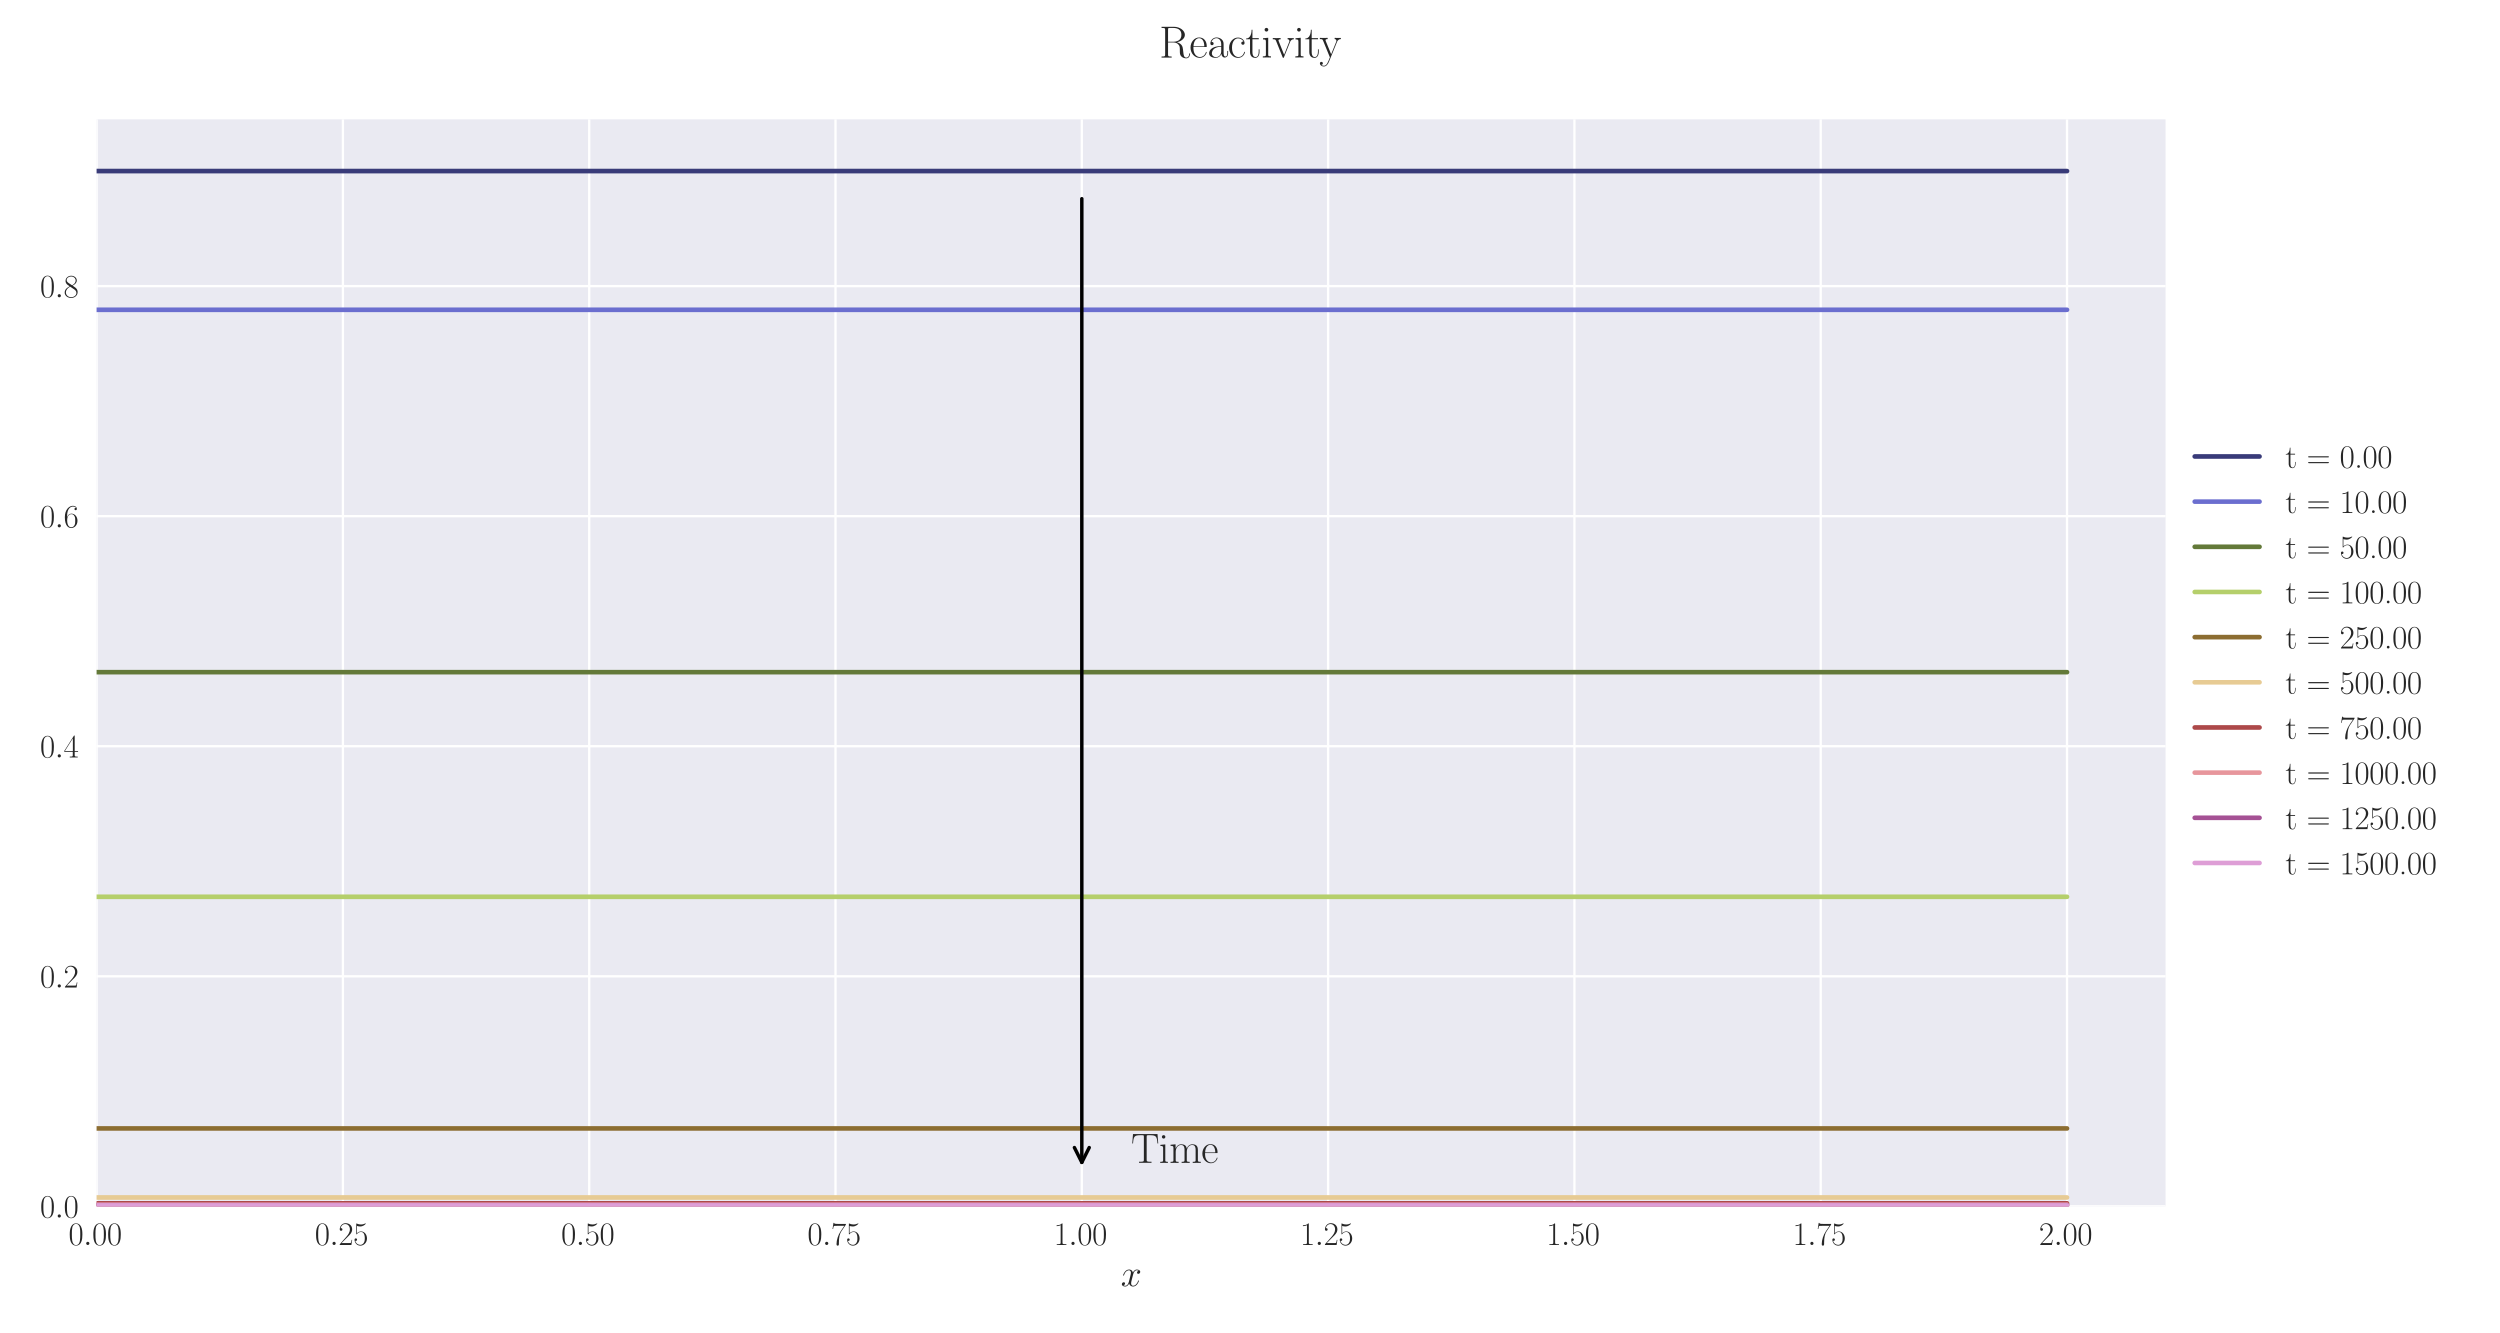 <?xml version="1.0" encoding="utf-8" standalone="no"?>
<!DOCTYPE svg PUBLIC "-//W3C//DTD SVG 1.1//EN"
  "http://www.w3.org/Graphics/SVG/1.1/DTD/svg11.dtd">
<svg xmlns:xlink="http://www.w3.org/1999/xlink" width="1080pt" height="576pt" viewBox="0 0 1080 576" xmlns="http://www.w3.org/2000/svg" version="1.1">
 <defs>
  <style type="text/css">*{stroke-linejoin: round; stroke-linecap: butt}</style>
 </defs>
 <g id="figure_1">
  <g id="patch_1">
   <path d="M 0 576 
L 1080 576 
L 1080 0 
L 0 0 
z
" style="fill: #ffffff"/>
  </g>
  <g id="axes_1">
   <g id="patch_2">
    <path d="M 41.731 521.153 
L 935.518 521.153 
L 935.518 51.564 
L 41.731 51.564 
z
" style="fill: #eaeaf2"/>
   </g>
   <g id="matplotlib.axis_1">
    <g id="xtick_1">
     <g id="line2d_1">
      <path d="M 41.731 521.153 
L 41.731 51.564 
" clip-path="url(#p8a14aae74d)" style="fill: none; stroke: #ffffff; stroke-linecap: round"/>
     </g>
     <g id="line2d_2"/>
     <g id="text_1">
      <!-- $\mathdefault{0.00}$ -->
      <g style="fill: #262626" transform="translate(29.591 537.839) scale(0.14 -0.14)">
       <defs>
        <path id="CMR17-30" d="M 2688 2025 
C 2688 2416 2682 3080 2413 3591 
C 2176 4039 1798 4198 1466 4198 
C 1158 4198 768 4058 525 3597 
C 269 3118 243 2524 243 2025 
C 243 1661 250 1106 448 619 
C 723 -39 1216 -128 1466 -128 
C 1760 -128 2208 -7 2470 600 
C 2662 1042 2688 1559 2688 2025 
z
M 1466 -26 
C 1056 -26 813 325 723 812 
C 653 1188 653 1738 653 2096 
C 653 2588 653 2997 736 3387 
C 858 3929 1216 4096 1466 4096 
C 1728 4096 2067 3923 2189 3400 
C 2272 3036 2278 2607 2278 2096 
C 2278 1680 2278 1169 2202 792 
C 2067 95 1690 -26 1466 -26 
z
" transform="scale(0.016)"/>
        <path id="CMMI12-3a" d="M 1178 307 
C 1178 492 1024 619 870 619 
C 685 619 557 466 557 313 
C 557 128 710 0 864 0 
C 1050 0 1178 153 1178 307 
z
" transform="scale(0.016)"/>
       </defs>
       <use xlink:href="#CMR17-30" transform="scale(0.996)"/>
       <use xlink:href="#CMMI12-3a" transform="translate(45.69 0) scale(0.996)"/>
       <use xlink:href="#CMR17-30" transform="translate(72.788 0) scale(0.996)"/>
       <use xlink:href="#CMR17-30" transform="translate(118.478 0) scale(0.996)"/>
      </g>
     </g>
    </g>
    <g id="xtick_2">
     <g id="line2d_3">
      <path d="M 148.134 521.153 
L 148.134 51.564 
" clip-path="url(#p8a14aae74d)" style="fill: none; stroke: #ffffff; stroke-linecap: round"/>
     </g>
     <g id="line2d_4"/>
     <g id="text_2">
      <!-- $\mathdefault{0.25}$ -->
      <g style="fill: #262626" transform="translate(135.994 537.839) scale(0.14 -0.14)">
       <defs>
        <path id="CMR17-32" d="M 2669 989 
L 2554 989 
C 2490 536 2438 459 2413 420 
C 2381 369 1920 369 1830 369 
L 602 369 
C 832 619 1280 1072 1824 1597 
C 2214 1967 2669 2402 2669 3035 
C 2669 3790 2067 4224 1395 4224 
C 691 4224 262 3604 262 3030 
C 262 2780 448 2748 525 2748 
C 589 2748 781 2787 781 3010 
C 781 3207 614 3264 525 3264 
C 486 3264 448 3258 422 3245 
C 544 3790 915 4058 1306 4058 
C 1862 4058 2227 3617 2227 3035 
C 2227 2479 1901 2000 1536 1584 
L 262 146 
L 262 0 
L 2515 0 
L 2669 989 
z
" transform="scale(0.016)"/>
        <path id="CMR17-35" d="M 730 3692 
C 794 3666 1056 3584 1325 3584 
C 1920 3584 2246 3911 2432 4100 
C 2432 4157 2432 4192 2394 4192 
C 2387 4192 2374 4192 2323 4163 
C 2099 4058 1837 3973 1517 3973 
C 1325 3973 1037 3999 723 4139 
C 653 4171 640 4171 634 4171 
C 602 4171 595 4164 595 4037 
L 595 2203 
C 595 2089 595 2057 659 2057 
C 691 2057 704 2070 736 2114 
C 941 2401 1222 2522 1542 2522 
C 1766 2522 2246 2382 2246 1289 
C 2246 1085 2246 715 2054 421 
C 1894 159 1645 25 1370 25 
C 947 25 518 320 403 814 
C 429 807 480 795 506 795 
C 589 795 749 840 749 1038 
C 749 1210 627 1280 506 1280 
C 358 1280 262 1190 262 1011 
C 262 454 704 -128 1382 -128 
C 2042 -128 2669 440 2669 1264 
C 2669 2030 2170 2624 1549 2624 
C 1222 2624 947 2503 730 2274 
L 730 3692 
z
" transform="scale(0.016)"/>
       </defs>
       <use xlink:href="#CMR17-30" transform="scale(0.996)"/>
       <use xlink:href="#CMMI12-3a" transform="translate(45.69 0) scale(0.996)"/>
       <use xlink:href="#CMR17-32" transform="translate(72.788 0) scale(0.996)"/>
       <use xlink:href="#CMR17-35" transform="translate(118.478 0) scale(0.996)"/>
      </g>
     </g>
    </g>
    <g id="xtick_3">
     <g id="line2d_5">
      <path d="M 254.537 521.153 
L 254.537 51.564 
" clip-path="url(#p8a14aae74d)" style="fill: none; stroke: #ffffff; stroke-linecap: round"/>
     </g>
     <g id="line2d_6"/>
     <g id="text_3">
      <!-- $\mathdefault{0.50}$ -->
      <g style="fill: #262626" transform="translate(242.397 537.839) scale(0.14 -0.14)">
       <use xlink:href="#CMR17-30" transform="scale(0.996)"/>
       <use xlink:href="#CMMI12-3a" transform="translate(45.69 0) scale(0.996)"/>
       <use xlink:href="#CMR17-35" transform="translate(72.788 0) scale(0.996)"/>
       <use xlink:href="#CMR17-30" transform="translate(118.478 0) scale(0.996)"/>
      </g>
     </g>
    </g>
    <g id="xtick_4">
     <g id="line2d_7">
      <path d="M 360.94 521.153 
L 360.94 51.564 
" clip-path="url(#p8a14aae74d)" style="fill: none; stroke: #ffffff; stroke-linecap: round"/>
     </g>
     <g id="line2d_8"/>
     <g id="text_4">
      <!-- $\mathdefault{0.75}$ -->
      <g style="fill: #262626" transform="translate(348.801 537.839) scale(0.14 -0.14)">
       <defs>
        <path id="CMR17-37" d="M 2886 3941 
L 2886 4081 
L 1382 4081 
C 634 4081 621 4165 595 4288 
L 480 4288 
L 294 3094 
L 410 3094 
C 429 3215 474 3540 550 3661 
C 589 3712 1062 3712 1171 3712 
L 2579 3712 
L 1869 2661 
C 1395 1954 1069 999 1069 165 
C 1069 89 1069 -128 1299 -128 
C 1530 -128 1530 89 1530 171 
L 1530 465 
C 1530 1508 1709 2196 2003 2636 
L 2886 3941 
z
" transform="scale(0.016)"/>
       </defs>
       <use xlink:href="#CMR17-30" transform="scale(0.996)"/>
       <use xlink:href="#CMMI12-3a" transform="translate(45.69 0) scale(0.996)"/>
       <use xlink:href="#CMR17-37" transform="translate(72.788 0) scale(0.996)"/>
       <use xlink:href="#CMR17-35" transform="translate(118.478 0) scale(0.996)"/>
      </g>
     </g>
    </g>
    <g id="xtick_5">
     <g id="line2d_9">
      <path d="M 467.343 521.153 
L 467.343 51.564 
" clip-path="url(#p8a14aae74d)" style="fill: none; stroke: #ffffff; stroke-linecap: round"/>
     </g>
     <g id="line2d_10"/>
     <g id="text_5">
      <!-- $\mathdefault{1.00}$ -->
      <g style="fill: #262626" transform="translate(455.204 537.839) scale(0.14 -0.14)">
       <defs>
        <path id="CMR17-31" d="M 1702 4058 
C 1702 4192 1696 4192 1606 4192 
C 1357 3916 979 3827 621 3827 
C 602 3827 570 3827 563 3808 
C 557 3795 557 3782 557 3648 
C 755 3648 1088 3686 1344 3839 
L 1344 461 
C 1344 236 1331 160 781 160 
L 589 160 
L 589 0 
C 896 0 1216 0 1523 0 
C 1830 0 2150 0 2458 0 
L 2458 160 
L 2266 160 
C 1715 160 1702 230 1702 458 
L 1702 4058 
z
" transform="scale(0.016)"/>
       </defs>
       <use xlink:href="#CMR17-31" transform="scale(0.996)"/>
       <use xlink:href="#CMMI12-3a" transform="translate(45.69 0) scale(0.996)"/>
       <use xlink:href="#CMR17-30" transform="translate(72.788 0) scale(0.996)"/>
       <use xlink:href="#CMR17-30" transform="translate(118.478 0) scale(0.996)"/>
      </g>
     </g>
    </g>
    <g id="xtick_6">
     <g id="line2d_11">
      <path d="M 573.747 521.153 
L 573.747 51.564 
" clip-path="url(#p8a14aae74d)" style="fill: none; stroke: #ffffff; stroke-linecap: round"/>
     </g>
     <g id="line2d_12"/>
     <g id="text_6">
      <!-- $\mathdefault{1.25}$ -->
      <g style="fill: #262626" transform="translate(561.607 537.839) scale(0.14 -0.14)">
       <use xlink:href="#CMR17-31" transform="scale(0.996)"/>
       <use xlink:href="#CMMI12-3a" transform="translate(45.69 0) scale(0.996)"/>
       <use xlink:href="#CMR17-32" transform="translate(72.788 0) scale(0.996)"/>
       <use xlink:href="#CMR17-35" transform="translate(118.478 0) scale(0.996)"/>
      </g>
     </g>
    </g>
    <g id="xtick_7">
     <g id="line2d_13">
      <path d="M 680.15 521.153 
L 680.15 51.564 
" clip-path="url(#p8a14aae74d)" style="fill: none; stroke: #ffffff; stroke-linecap: round"/>
     </g>
     <g id="line2d_14"/>
     <g id="text_7">
      <!-- $\mathdefault{1.50}$ -->
      <g style="fill: #262626" transform="translate(668.01 537.839) scale(0.14 -0.14)">
       <use xlink:href="#CMR17-31" transform="scale(0.996)"/>
       <use xlink:href="#CMMI12-3a" transform="translate(45.69 0) scale(0.996)"/>
       <use xlink:href="#CMR17-35" transform="translate(72.788 0) scale(0.996)"/>
       <use xlink:href="#CMR17-30" transform="translate(118.478 0) scale(0.996)"/>
      </g>
     </g>
    </g>
    <g id="xtick_8">
     <g id="line2d_15">
      <path d="M 786.553 521.153 
L 786.553 51.564 
" clip-path="url(#p8a14aae74d)" style="fill: none; stroke: #ffffff; stroke-linecap: round"/>
     </g>
     <g id="line2d_16"/>
     <g id="text_8">
      <!-- $\mathdefault{1.75}$ -->
      <g style="fill: #262626" transform="translate(774.414 537.839) scale(0.14 -0.14)">
       <use xlink:href="#CMR17-31" transform="scale(0.996)"/>
       <use xlink:href="#CMMI12-3a" transform="translate(45.69 0) scale(0.996)"/>
       <use xlink:href="#CMR17-37" transform="translate(72.788 0) scale(0.996)"/>
       <use xlink:href="#CMR17-35" transform="translate(118.478 0) scale(0.996)"/>
      </g>
     </g>
    </g>
    <g id="xtick_9">
     <g id="line2d_17">
      <path d="M 892.956 521.153 
L 892.956 51.564 
" clip-path="url(#p8a14aae74d)" style="fill: none; stroke: #ffffff; stroke-linecap: round"/>
     </g>
     <g id="line2d_18"/>
     <g id="text_9">
      <!-- $\mathdefault{2.00}$ -->
      <g style="fill: #262626" transform="translate(880.817 537.839) scale(0.14 -0.14)">
       <use xlink:href="#CMR17-32" transform="scale(0.996)"/>
       <use xlink:href="#CMMI12-3a" transform="translate(45.69 0) scale(0.996)"/>
       <use xlink:href="#CMR17-30" transform="translate(72.788 0) scale(0.996)"/>
       <use xlink:href="#CMR17-30" transform="translate(118.478 0) scale(0.996)"/>
      </g>
     </g>
    </g>
    <g id="text_10">
     <!-- $x$ -->
     <g style="fill: #262626" transform="translate(484.189 555.621) scale(0.16 -0.16)">
      <defs>
       <path id="CMMI12-78" d="M 3034 2606 
C 2829 2567 2752 2414 2752 2293 
C 2752 2139 2874 2088 2963 2088 
C 3155 2088 3290 2254 3290 2427 
C 3290 2695 2982 2816 2714 2816 
C 2323 2816 2106 2433 2048 2312 
C 1901 2816 1504 2816 1389 2816 
C 736 2816 390 1980 390 1839 
C 390 1814 416 1782 461 1782 
C 512 1782 525 1820 538 1846 
C 755 2555 1184 2689 1370 2689 
C 1658 2689 1715 2420 1715 2267 
C 1715 2127 1677 1980 1600 1673 
L 1382 798 
C 1286 415 1101 64 762 64 
C 730 64 570 64 435 147 
C 666 192 717 383 717 460 
C 717 588 621 664 499 664 
C 346 664 179 530 179 326 
C 179 57 480 -64 755 -64 
C 1062 -64 1280 179 1414 441 
C 1517 64 1837 -64 2074 -64 
C 2726 -64 3072 773 3072 913 
C 3072 945 3046 971 3008 971 
C 2950 971 2944 939 2925 888 
C 2752 326 2381 64 2093 64 
C 1869 64 1747 230 1747 492 
C 1747 632 1773 734 1875 1156 
L 2099 2024 
C 2195 2408 2413 2689 2707 2689 
C 2720 2689 2899 2689 3034 2606 
z
" transform="scale(0.016)"/>
      </defs>
      <use xlink:href="#CMMI12-78" transform="scale(0.996)"/>
     </g>
    </g>
   </g>
   <g id="matplotlib.axis_2">
    <g id="ytick_1">
     <g id="line2d_19">
      <path d="M 41.731 521.153 
L 935.518 521.153 
" clip-path="url(#p8a14aae74d)" style="fill: none; stroke: #ffffff; stroke-linecap: round"/>
     </g>
     <g id="line2d_20"/>
     <g id="text_11">
      <!-- $\mathdefault{0.0}$ -->
      <g style="fill: #262626" transform="translate(17.28 525.996) scale(0.14 -0.14)">
       <use xlink:href="#CMR17-30" transform="scale(0.996)"/>
       <use xlink:href="#CMMI12-3a" transform="translate(45.69 0) scale(0.996)"/>
       <use xlink:href="#CMR17-30" transform="translate(72.788 0) scale(0.996)"/>
      </g>
     </g>
    </g>
    <g id="ytick_2">
     <g id="line2d_21">
      <path d="M 41.731 421.765 
L 935.518 421.765 
" clip-path="url(#p8a14aae74d)" style="fill: none; stroke: #ffffff; stroke-linecap: round"/>
     </g>
     <g id="line2d_22"/>
     <g id="text_12">
      <!-- $\mathdefault{0.2}$ -->
      <g style="fill: #262626" transform="translate(17.28 426.608) scale(0.14 -0.14)">
       <use xlink:href="#CMR17-30" transform="scale(0.996)"/>
       <use xlink:href="#CMMI12-3a" transform="translate(45.69 0) scale(0.996)"/>
       <use xlink:href="#CMR17-32" transform="translate(72.788 0) scale(0.996)"/>
      </g>
     </g>
    </g>
    <g id="ytick_3">
     <g id="line2d_23">
      <path d="M 41.731 322.376 
L 935.518 322.376 
" clip-path="url(#p8a14aae74d)" style="fill: none; stroke: #ffffff; stroke-linecap: round"/>
     </g>
     <g id="line2d_24"/>
     <g id="text_13">
      <!-- $\mathdefault{0.4}$ -->
      <g style="fill: #262626" transform="translate(17.28 327.219) scale(0.14 -0.14)">
       <defs>
        <path id="CMR17-34" d="M 2150 4122 
C 2150 4256 2144 4256 2029 4256 
L 128 1254 
L 128 1088 
L 1779 1088 
L 1779 457 
C 1779 224 1766 160 1318 160 
L 1197 160 
L 1197 0 
C 1402 0 1747 0 1965 0 
C 2182 0 2528 0 2733 0 
L 2733 160 
L 2611 160 
C 2163 160 2150 224 2150 457 
L 2150 1088 
L 2803 1088 
L 2803 1254 
L 2150 1254 
L 2150 4122 
z
M 1798 3703 
L 1798 1254 
L 256 1254 
L 1798 3703 
z
" transform="scale(0.016)"/>
       </defs>
       <use xlink:href="#CMR17-30" transform="scale(0.996)"/>
       <use xlink:href="#CMMI12-3a" transform="translate(45.69 0) scale(0.996)"/>
       <use xlink:href="#CMR17-34" transform="translate(72.788 0) scale(0.996)"/>
      </g>
     </g>
    </g>
    <g id="ytick_4">
     <g id="line2d_25">
      <path d="M 41.731 222.988 
L 935.518 222.988 
" clip-path="url(#p8a14aae74d)" style="fill: none; stroke: #ffffff; stroke-linecap: round"/>
     </g>
     <g id="line2d_26"/>
     <g id="text_14">
      <!-- $\mathdefault{0.6}$ -->
      <g style="fill: #262626" transform="translate(17.28 227.831) scale(0.14 -0.14)">
       <defs>
        <path id="CMR17-36" d="M 678 2176 
C 678 3690 1395 4032 1811 4032 
C 1946 4032 2272 4009 2400 3776 
C 2298 3776 2106 3776 2106 3553 
C 2106 3381 2246 3323 2336 3323 
C 2394 3323 2566 3348 2566 3560 
C 2566 3954 2246 4179 1805 4179 
C 1043 4179 243 3390 243 1984 
C 243 253 966 -128 1478 -128 
C 2099 -128 2688 427 2688 1283 
C 2688 2081 2170 2662 1517 2662 
C 1126 2662 838 2407 678 1960 
L 678 2176 
z
M 1478 25 
C 691 25 691 1200 691 1436 
C 691 1896 909 2560 1504 2560 
C 1613 2560 1926 2560 2138 2120 
C 2253 1870 2253 1609 2253 1289 
C 2253 944 2253 690 2118 434 
C 1978 171 1773 25 1478 25 
z
" transform="scale(0.016)"/>
       </defs>
       <use xlink:href="#CMR17-30" transform="scale(0.996)"/>
       <use xlink:href="#CMMI12-3a" transform="translate(45.69 0) scale(0.996)"/>
       <use xlink:href="#CMR17-36" transform="translate(72.788 0) scale(0.996)"/>
      </g>
     </g>
    </g>
    <g id="ytick_5">
     <g id="line2d_27">
      <path d="M 41.731 123.6 
L 935.518 123.6 
" clip-path="url(#p8a14aae74d)" style="fill: none; stroke: #ffffff; stroke-linecap: round"/>
     </g>
     <g id="line2d_28"/>
     <g id="text_15">
      <!-- $\mathdefault{0.8}$ -->
      <g style="fill: #262626" transform="translate(17.28 128.443) scale(0.14 -0.14)">
       <defs>
        <path id="CMR17-38" d="M 1741 2264 
C 2144 2467 2554 2773 2554 3263 
C 2554 3841 1990 4179 1472 4179 
C 890 4179 378 3759 378 3180 
C 378 3021 416 2747 666 2505 
C 730 2442 998 2251 1171 2130 
C 883 1983 211 1634 211 934 
C 211 279 838 -128 1459 -128 
C 2144 -128 2720 362 2720 1010 
C 2720 1590 2330 1857 2074 2029 
L 1741 2264 
z
M 902 2822 
C 851 2854 595 3051 595 3351 
C 595 3739 998 4032 1459 4032 
C 1965 4032 2336 3676 2336 3262 
C 2336 2669 1670 2331 1638 2331 
C 1632 2331 1626 2331 1574 2370 
L 902 2822 
z
M 2080 1519 
C 2176 1449 2483 1240 2483 851 
C 2483 381 2010 25 1472 25 
C 890 25 448 438 448 940 
C 448 1443 838 1862 1280 2060 
L 2080 1519 
z
" transform="scale(0.016)"/>
       </defs>
       <use xlink:href="#CMR17-30" transform="scale(0.996)"/>
       <use xlink:href="#CMMI12-3a" transform="translate(45.69 0) scale(0.996)"/>
       <use xlink:href="#CMR17-38" transform="translate(72.788 0) scale(0.996)"/>
      </g>
     </g>
    </g>
   </g>
   <g id="line2d_29">
    <path d="M 41.731 73.906 
L 50.243 73.906 
L 58.755 73.906 
L 67.267 73.906 
L 75.78 73.906 
L 84.292 73.906 
L 92.804 73.906 
L 101.316 73.906 
L 109.829 73.906 
L 118.341 73.906 
L 126.853 73.906 
L 135.365 73.906 
L 143.878 73.906 
L 152.39 73.906 
L 160.902 73.906 
L 169.414 73.906 
L 177.927 73.906 
L 186.439 73.906 
L 194.951 73.906 
L 203.463 73.906 
L 211.976 73.906 
L 220.488 73.906 
L 229 73.906 
L 237.513 73.906 
L 246.025 73.906 
L 254.537 73.906 
L 263.049 73.906 
L 271.562 73.906 
L 280.074 73.906 
L 288.586 73.906 
L 297.098 73.906 
L 305.611 73.906 
L 314.123 73.906 
L 322.635 73.906 
L 331.147 73.906 
L 339.66 73.906 
L 348.172 73.906 
L 356.684 73.906 
L 365.196 73.906 
L 373.709 73.906 
L 382.221 73.906 
L 390.733 73.906 
L 399.245 73.906 
L 407.758 73.906 
L 416.27 73.906 
L 424.782 73.906 
L 433.294 73.906 
L 441.807 73.906 
L 450.319 73.906 
L 458.831 73.906 
L 467.343 73.906 
L 475.856 73.906 
L 484.368 73.906 
L 492.88 73.906 
L 501.393 73.906 
L 509.905 73.906 
L 518.417 73.906 
L 526.929 73.906 
L 535.442 73.906 
L 543.954 73.906 
L 552.466 73.906 
L 560.978 73.906 
L 569.491 73.906 
L 578.003 73.906 
L 586.515 73.906 
L 595.027 73.906 
L 603.54 73.906 
L 612.052 73.906 
L 620.564 73.906 
L 629.076 73.906 
L 637.589 73.906 
L 646.101 73.906 
L 654.613 73.906 
L 663.125 73.906 
L 671.638 73.906 
L 680.15 73.906 
L 688.662 73.906 
L 697.174 73.906 
L 705.687 73.906 
L 714.199 73.906 
L 722.711 73.906 
L 731.223 73.906 
L 739.736 73.906 
L 748.248 73.906 
L 756.76 73.906 
L 765.273 73.906 
L 773.785 73.906 
L 782.297 73.906 
L 790.809 73.906 
L 799.322 73.906 
L 807.834 73.906 
L 816.346 73.906 
L 824.858 73.906 
L 833.371 73.906 
L 841.883 73.906 
L 850.395 73.906 
L 858.907 73.906 
L 867.42 73.906 
L 875.932 73.906 
L 884.444 73.906 
L 892.956 73.906 
" clip-path="url(#p8a14aae74d)" style="fill: none; stroke: #393b79; stroke-width: 2; stroke-linecap: round"/>
   </g>
   <g id="line2d_30">
    <path d="M 41.731 133.833 
L 50.243 133.833 
L 58.755 133.833 
L 67.267 133.833 
L 75.78 133.833 
L 84.292 133.833 
L 92.804 133.833 
L 101.316 133.833 
L 109.829 133.833 
L 118.341 133.833 
L 126.853 133.833 
L 135.365 133.833 
L 143.878 133.833 
L 152.39 133.833 
L 160.902 133.833 
L 169.414 133.833 
L 177.927 133.833 
L 186.439 133.833 
L 194.951 133.833 
L 203.463 133.833 
L 211.976 133.833 
L 220.488 133.833 
L 229 133.833 
L 237.513 133.833 
L 246.025 133.833 
L 254.537 133.833 
L 263.049 133.833 
L 271.562 133.833 
L 280.074 133.833 
L 288.586 133.833 
L 297.098 133.833 
L 305.611 133.833 
L 314.123 133.833 
L 322.635 133.833 
L 331.147 133.833 
L 339.66 133.833 
L 348.172 133.833 
L 356.684 133.833 
L 365.196 133.833 
L 373.709 133.833 
L 382.221 133.833 
L 390.733 133.833 
L 399.245 133.833 
L 407.758 133.833 
L 416.27 133.833 
L 424.782 133.833 
L 433.294 133.833 
L 441.807 133.833 
L 450.319 133.833 
L 458.831 133.833 
L 467.343 133.833 
L 475.856 133.833 
L 484.368 133.833 
L 492.88 133.833 
L 501.393 133.833 
L 509.905 133.833 
L 518.417 133.833 
L 526.929 133.833 
L 535.442 133.833 
L 543.954 133.833 
L 552.466 133.833 
L 560.978 133.833 
L 569.491 133.833 
L 578.003 133.833 
L 586.515 133.833 
L 595.027 133.833 
L 603.54 133.833 
L 612.052 133.833 
L 620.564 133.833 
L 629.076 133.833 
L 637.589 133.833 
L 646.101 133.833 
L 654.613 133.833 
L 663.125 133.833 
L 671.638 133.833 
L 680.15 133.833 
L 688.662 133.833 
L 697.174 133.833 
L 705.687 133.833 
L 714.199 133.833 
L 722.711 133.833 
L 731.223 133.833 
L 739.736 133.833 
L 748.248 133.833 
L 756.76 133.833 
L 765.273 133.833 
L 773.785 133.833 
L 782.297 133.833 
L 790.809 133.833 
L 799.322 133.833 
L 807.834 133.833 
L 816.346 133.833 
L 824.858 133.833 
L 833.371 133.833 
L 841.883 133.833 
L 850.395 133.833 
L 858.907 133.833 
L 867.42 133.833 
L 875.932 133.833 
L 884.444 133.833 
L 892.956 133.833 
" clip-path="url(#p8a14aae74d)" style="fill: none; stroke: #6b6ecf; stroke-width: 2; stroke-linecap: round"/>
   </g>
   <g id="line2d_31">
    <path d="M 41.731 290.378 
L 50.243 290.378 
L 58.755 290.378 
L 67.267 290.378 
L 75.78 290.378 
L 84.292 290.378 
L 92.804 290.378 
L 101.316 290.378 
L 109.829 290.378 
L 118.341 290.378 
L 126.853 290.378 
L 135.365 290.378 
L 143.878 290.378 
L 152.39 290.378 
L 160.902 290.378 
L 169.414 290.378 
L 177.927 290.378 
L 186.439 290.378 
L 194.951 290.378 
L 203.463 290.378 
L 211.976 290.378 
L 220.488 290.378 
L 229 290.378 
L 237.513 290.378 
L 246.025 290.378 
L 254.537 290.378 
L 263.049 290.378 
L 271.562 290.378 
L 280.074 290.378 
L 288.586 290.378 
L 297.098 290.378 
L 305.611 290.378 
L 314.123 290.378 
L 322.635 290.378 
L 331.147 290.378 
L 339.66 290.378 
L 348.172 290.378 
L 356.684 290.378 
L 365.196 290.378 
L 373.709 290.378 
L 382.221 290.378 
L 390.733 290.378 
L 399.245 290.378 
L 407.758 290.378 
L 416.27 290.378 
L 424.782 290.378 
L 433.294 290.378 
L 441.807 290.378 
L 450.319 290.378 
L 458.831 290.378 
L 467.343 290.378 
L 475.856 290.378 
L 484.368 290.378 
L 492.88 290.378 
L 501.393 290.378 
L 509.905 290.378 
L 518.417 290.378 
L 526.929 290.378 
L 535.442 290.378 
L 543.954 290.378 
L 552.466 290.378 
L 560.978 290.378 
L 569.491 290.378 
L 578.003 290.378 
L 586.515 290.378 
L 595.027 290.378 
L 603.54 290.378 
L 612.052 290.378 
L 620.564 290.378 
L 629.076 290.378 
L 637.589 290.378 
L 646.101 290.378 
L 654.613 290.378 
L 663.125 290.378 
L 671.638 290.378 
L 680.15 290.378 
L 688.662 290.378 
L 697.174 290.378 
L 705.687 290.378 
L 714.199 290.378 
L 722.711 290.378 
L 731.223 290.378 
L 739.736 290.378 
L 748.248 290.378 
L 756.76 290.378 
L 765.273 290.378 
L 773.785 290.378 
L 782.297 290.378 
L 790.809 290.378 
L 799.322 290.378 
L 807.834 290.378 
L 816.346 290.378 
L 824.858 290.378 
L 833.371 290.378 
L 841.883 290.378 
L 850.395 290.378 
L 858.907 290.378 
L 867.42 290.378 
L 875.932 290.378 
L 884.444 290.378 
L 892.956 290.378 
" clip-path="url(#p8a14aae74d)" style="fill: none; stroke: #637939; stroke-width: 2; stroke-linecap: round"/>
   </g>
   <g id="line2d_32">
    <path d="M 41.731 387.418 
L 50.243 387.418 
L 58.755 387.418 
L 67.267 387.418 
L 75.78 387.418 
L 84.292 387.418 
L 92.804 387.418 
L 101.316 387.418 
L 109.829 387.418 
L 118.341 387.418 
L 126.853 387.418 
L 135.365 387.418 
L 143.878 387.418 
L 152.39 387.418 
L 160.902 387.418 
L 169.414 387.418 
L 177.927 387.418 
L 186.439 387.418 
L 194.951 387.418 
L 203.463 387.418 
L 211.976 387.418 
L 220.488 387.418 
L 229 387.418 
L 237.513 387.418 
L 246.025 387.418 
L 254.537 387.418 
L 263.049 387.418 
L 271.562 387.418 
L 280.074 387.418 
L 288.586 387.418 
L 297.098 387.418 
L 305.611 387.418 
L 314.123 387.418 
L 322.635 387.418 
L 331.147 387.418 
L 339.66 387.418 
L 348.172 387.418 
L 356.684 387.418 
L 365.196 387.418 
L 373.709 387.418 
L 382.221 387.418 
L 390.733 387.418 
L 399.245 387.418 
L 407.758 387.418 
L 416.27 387.418 
L 424.782 387.418 
L 433.294 387.418 
L 441.807 387.418 
L 450.319 387.418 
L 458.831 387.418 
L 467.343 387.418 
L 475.856 387.418 
L 484.368 387.418 
L 492.88 387.418 
L 501.393 387.418 
L 509.905 387.418 
L 518.417 387.418 
L 526.929 387.418 
L 535.442 387.418 
L 543.954 387.418 
L 552.466 387.418 
L 560.978 387.418 
L 569.491 387.418 
L 578.003 387.418 
L 586.515 387.418 
L 595.027 387.418 
L 603.54 387.418 
L 612.052 387.418 
L 620.564 387.418 
L 629.076 387.418 
L 637.589 387.418 
L 646.101 387.418 
L 654.613 387.418 
L 663.125 387.418 
L 671.638 387.418 
L 680.15 387.418 
L 688.662 387.418 
L 697.174 387.418 
L 705.687 387.418 
L 714.199 387.418 
L 722.711 387.418 
L 731.223 387.418 
L 739.736 387.418 
L 748.248 387.418 
L 756.76 387.418 
L 765.273 387.418 
L 773.785 387.418 
L 782.297 387.418 
L 790.809 387.418 
L 799.322 387.418 
L 807.834 387.418 
L 816.346 387.418 
L 824.858 387.418 
L 833.371 387.418 
L 841.883 387.418 
L 850.395 387.418 
L 858.907 387.418 
L 867.42 387.418 
L 875.932 387.418 
L 884.444 387.418 
L 892.956 387.418 
" clip-path="url(#p8a14aae74d)" style="fill: none; stroke: #b5cf6b; stroke-width: 2; stroke-linecap: round"/>
   </g>
   <g id="line2d_33">
    <path d="M 41.731 487.485 
L 50.243 487.485 
L 58.755 487.485 
L 67.267 487.485 
L 75.78 487.485 
L 84.292 487.485 
L 92.804 487.485 
L 101.316 487.485 
L 109.829 487.485 
L 118.341 487.485 
L 126.853 487.485 
L 135.365 487.485 
L 143.878 487.485 
L 152.39 487.485 
L 160.902 487.485 
L 169.414 487.485 
L 177.927 487.485 
L 186.439 487.485 
L 194.951 487.485 
L 203.463 487.485 
L 211.976 487.485 
L 220.488 487.485 
L 229 487.485 
L 237.513 487.485 
L 246.025 487.485 
L 254.537 487.485 
L 263.049 487.485 
L 271.562 487.485 
L 280.074 487.485 
L 288.586 487.485 
L 297.098 487.485 
L 305.611 487.485 
L 314.123 487.485 
L 322.635 487.485 
L 331.147 487.485 
L 339.66 487.485 
L 348.172 487.485 
L 356.684 487.485 
L 365.196 487.485 
L 373.709 487.485 
L 382.221 487.485 
L 390.733 487.485 
L 399.245 487.485 
L 407.758 487.485 
L 416.27 487.485 
L 424.782 487.485 
L 433.294 487.485 
L 441.807 487.485 
L 450.319 487.485 
L 458.831 487.485 
L 467.343 487.485 
L 475.856 487.485 
L 484.368 487.485 
L 492.88 487.485 
L 501.393 487.485 
L 509.905 487.485 
L 518.417 487.485 
L 526.929 487.485 
L 535.442 487.485 
L 543.954 487.485 
L 552.466 487.485 
L 560.978 487.485 
L 569.491 487.485 
L 578.003 487.485 
L 586.515 487.485 
L 595.027 487.485 
L 603.54 487.485 
L 612.052 487.485 
L 620.564 487.485 
L 629.076 487.485 
L 637.589 487.485 
L 646.101 487.485 
L 654.613 487.485 
L 663.125 487.485 
L 671.638 487.485 
L 680.15 487.485 
L 688.662 487.485 
L 697.174 487.485 
L 705.687 487.485 
L 714.199 487.485 
L 722.711 487.485 
L 731.223 487.485 
L 739.736 487.485 
L 748.248 487.485 
L 756.76 487.485 
L 765.273 487.485 
L 773.785 487.485 
L 782.297 487.485 
L 790.809 487.485 
L 799.322 487.485 
L 807.834 487.485 
L 816.346 487.485 
L 824.858 487.485 
L 833.371 487.485 
L 841.883 487.485 
L 850.395 487.485 
L 858.907 487.485 
L 867.42 487.485 
L 875.932 487.485 
L 884.444 487.485 
L 892.956 487.485 
" clip-path="url(#p8a14aae74d)" style="fill: none; stroke: #8c6d31; stroke-width: 2; stroke-linecap: round"/>
   </g>
   <g id="line2d_34">
    <path d="M 41.731 517.31 
L 50.243 517.31 
L 58.755 517.31 
L 67.267 517.31 
L 75.78 517.31 
L 84.292 517.31 
L 92.804 517.31 
L 101.316 517.31 
L 109.829 517.31 
L 118.341 517.31 
L 126.853 517.31 
L 135.365 517.31 
L 143.878 517.31 
L 152.39 517.31 
L 160.902 517.31 
L 169.414 517.31 
L 177.927 517.31 
L 186.439 517.31 
L 194.951 517.31 
L 203.463 517.31 
L 211.976 517.31 
L 220.488 517.31 
L 229 517.31 
L 237.513 517.31 
L 246.025 517.31 
L 254.537 517.31 
L 263.049 517.31 
L 271.562 517.31 
L 280.074 517.31 
L 288.586 517.31 
L 297.098 517.31 
L 305.611 517.31 
L 314.123 517.31 
L 322.635 517.31 
L 331.147 517.31 
L 339.66 517.31 
L 348.172 517.31 
L 356.684 517.31 
L 365.196 517.31 
L 373.709 517.31 
L 382.221 517.31 
L 390.733 517.31 
L 399.245 517.31 
L 407.758 517.31 
L 416.27 517.31 
L 424.782 517.31 
L 433.294 517.31 
L 441.807 517.31 
L 450.319 517.31 
L 458.831 517.31 
L 467.343 517.31 
L 475.856 517.31 
L 484.368 517.31 
L 492.88 517.31 
L 501.393 517.31 
L 509.905 517.31 
L 518.417 517.31 
L 526.929 517.31 
L 535.442 517.31 
L 543.954 517.31 
L 552.466 517.31 
L 560.978 517.31 
L 569.491 517.31 
L 578.003 517.31 
L 586.515 517.31 
L 595.027 517.31 
L 603.54 517.31 
L 612.052 517.31 
L 620.564 517.31 
L 629.076 517.31 
L 637.589 517.31 
L 646.101 517.31 
L 654.613 517.31 
L 663.125 517.31 
L 671.638 517.31 
L 680.15 517.31 
L 688.662 517.31 
L 697.174 517.31 
L 705.687 517.31 
L 714.199 517.31 
L 722.711 517.31 
L 731.223 517.31 
L 739.736 517.31 
L 748.248 517.31 
L 756.76 517.31 
L 765.273 517.31 
L 773.785 517.31 
L 782.297 517.31 
L 790.809 517.31 
L 799.322 517.31 
L 807.834 517.31 
L 816.346 517.31 
L 824.858 517.31 
L 833.371 517.31 
L 841.883 517.31 
L 850.395 517.31 
L 858.907 517.31 
L 867.42 517.31 
L 875.932 517.31 
L 884.444 517.31 
L 892.956 517.31 
" clip-path="url(#p8a14aae74d)" style="fill: none; stroke: #e7cb94; stroke-width: 2; stroke-linecap: round"/>
   </g>
   <g id="line2d_35">
    <path d="M 41.731 519.829 
L 50.243 519.829 
L 58.755 519.829 
L 67.267 519.829 
L 75.78 519.829 
L 84.292 519.829 
L 92.804 519.829 
L 101.316 519.829 
L 109.829 519.829 
L 118.341 519.829 
L 126.853 519.829 
L 135.365 519.829 
L 143.878 519.829 
L 152.39 519.829 
L 160.902 519.829 
L 169.414 519.829 
L 177.927 519.829 
L 186.439 519.829 
L 194.951 519.829 
L 203.463 519.829 
L 211.976 519.829 
L 220.488 519.829 
L 229 519.829 
L 237.513 519.829 
L 246.025 519.829 
L 254.537 519.829 
L 263.049 519.829 
L 271.562 519.829 
L 280.074 519.829 
L 288.586 519.829 
L 297.098 519.829 
L 305.611 519.829 
L 314.123 519.829 
L 322.635 519.829 
L 331.147 519.829 
L 339.66 519.829 
L 348.172 519.829 
L 356.684 519.829 
L 365.196 519.829 
L 373.709 519.829 
L 382.221 519.829 
L 390.733 519.829 
L 399.245 519.829 
L 407.758 519.829 
L 416.27 519.829 
L 424.782 519.829 
L 433.294 519.829 
L 441.807 519.829 
L 450.319 519.829 
L 458.831 519.829 
L 467.343 519.829 
L 475.856 519.829 
L 484.368 519.829 
L 492.88 519.829 
L 501.393 519.829 
L 509.905 519.829 
L 518.417 519.829 
L 526.929 519.829 
L 535.442 519.829 
L 543.954 519.829 
L 552.466 519.829 
L 560.978 519.829 
L 569.491 519.829 
L 578.003 519.829 
L 586.515 519.829 
L 595.027 519.829 
L 603.54 519.829 
L 612.052 519.829 
L 620.564 519.829 
L 629.076 519.829 
L 637.589 519.829 
L 646.101 519.829 
L 654.613 519.829 
L 663.125 519.829 
L 671.638 519.829 
L 680.15 519.829 
L 688.662 519.829 
L 697.174 519.829 
L 705.687 519.829 
L 714.199 519.829 
L 722.711 519.829 
L 731.223 519.829 
L 739.736 519.829 
L 748.248 519.829 
L 756.76 519.829 
L 765.273 519.829 
L 773.785 519.829 
L 782.297 519.829 
L 790.809 519.829 
L 799.322 519.829 
L 807.834 519.829 
L 816.346 519.829 
L 824.858 519.829 
L 833.371 519.829 
L 841.883 519.829 
L 850.395 519.829 
L 858.907 519.829 
L 867.42 519.829 
L 875.932 519.829 
L 884.444 519.829 
L 892.956 519.829 
" clip-path="url(#p8a14aae74d)" style="fill: none; stroke: #ad494a; stroke-width: 2; stroke-linecap: round"/>
   </g>
   <g id="line2d_36">
    <path d="M 41.731 520.38 
L 50.243 520.38 
L 58.755 520.38 
L 67.267 520.38 
L 75.78 520.38 
L 84.292 520.38 
L 92.804 520.38 
L 101.316 520.38 
L 109.829 520.38 
L 118.341 520.38 
L 126.853 520.38 
L 135.365 520.38 
L 143.878 520.38 
L 152.39 520.38 
L 160.902 520.38 
L 169.414 520.38 
L 177.927 520.38 
L 186.439 520.38 
L 194.951 520.38 
L 203.463 520.38 
L 211.976 520.38 
L 220.488 520.38 
L 229 520.38 
L 237.513 520.38 
L 246.025 520.38 
L 254.537 520.38 
L 263.049 520.38 
L 271.562 520.38 
L 280.074 520.38 
L 288.586 520.38 
L 297.098 520.38 
L 305.611 520.38 
L 314.123 520.38 
L 322.635 520.38 
L 331.147 520.38 
L 339.66 520.38 
L 348.172 520.38 
L 356.684 520.38 
L 365.196 520.38 
L 373.709 520.38 
L 382.221 520.38 
L 390.733 520.38 
L 399.245 520.38 
L 407.758 520.38 
L 416.27 520.38 
L 424.782 520.38 
L 433.294 520.38 
L 441.807 520.38 
L 450.319 520.38 
L 458.831 520.38 
L 467.343 520.38 
L 475.856 520.38 
L 484.368 520.38 
L 492.88 520.38 
L 501.393 520.38 
L 509.905 520.38 
L 518.417 520.38 
L 526.929 520.38 
L 535.442 520.38 
L 543.954 520.38 
L 552.466 520.38 
L 560.978 520.38 
L 569.491 520.38 
L 578.003 520.38 
L 586.515 520.38 
L 595.027 520.38 
L 603.54 520.38 
L 612.052 520.38 
L 620.564 520.38 
L 629.076 520.38 
L 637.589 520.38 
L 646.101 520.38 
L 654.613 520.38 
L 663.125 520.38 
L 671.638 520.38 
L 680.15 520.38 
L 688.662 520.38 
L 697.174 520.38 
L 705.687 520.38 
L 714.199 520.38 
L 722.711 520.38 
L 731.223 520.38 
L 739.736 520.38 
L 748.248 520.38 
L 756.76 520.38 
L 765.273 520.38 
L 773.785 520.38 
L 782.297 520.38 
L 790.809 520.38 
L 799.322 520.38 
L 807.834 520.38 
L 816.346 520.38 
L 824.858 520.38 
L 833.371 520.38 
L 841.883 520.38 
L 850.395 520.38 
L 858.907 520.38 
L 867.42 520.38 
L 875.932 520.38 
L 884.444 520.38 
L 892.956 520.38 
" clip-path="url(#p8a14aae74d)" style="fill: none; stroke: #e7969c; stroke-width: 2; stroke-linecap: round"/>
   </g>
   <g id="line2d_37">
    <path d="M 41.731 520.611 
L 50.243 520.611 
L 58.755 520.611 
L 67.267 520.611 
L 75.78 520.611 
L 84.292 520.611 
L 92.804 520.611 
L 101.316 520.611 
L 109.829 520.611 
L 118.341 520.611 
L 126.853 520.611 
L 135.365 520.611 
L 143.878 520.611 
L 152.39 520.611 
L 160.902 520.611 
L 169.414 520.611 
L 177.927 520.611 
L 186.439 520.611 
L 194.951 520.611 
L 203.463 520.611 
L 211.976 520.611 
L 220.488 520.611 
L 229 520.611 
L 237.513 520.611 
L 246.025 520.611 
L 254.537 520.611 
L 263.049 520.611 
L 271.562 520.611 
L 280.074 520.611 
L 288.586 520.611 
L 297.098 520.611 
L 305.611 520.611 
L 314.123 520.611 
L 322.635 520.611 
L 331.147 520.611 
L 339.66 520.611 
L 348.172 520.611 
L 356.684 520.611 
L 365.196 520.611 
L 373.709 520.611 
L 382.221 520.611 
L 390.733 520.611 
L 399.245 520.611 
L 407.758 520.611 
L 416.27 520.611 
L 424.782 520.611 
L 433.294 520.611 
L 441.807 520.611 
L 450.319 520.611 
L 458.831 520.611 
L 467.343 520.611 
L 475.856 520.611 
L 484.368 520.611 
L 492.88 520.611 
L 501.393 520.611 
L 509.905 520.611 
L 518.417 520.611 
L 526.929 520.611 
L 535.442 520.611 
L 543.954 520.611 
L 552.466 520.611 
L 560.978 520.611 
L 569.491 520.611 
L 578.003 520.611 
L 586.515 520.611 
L 595.027 520.611 
L 603.54 520.611 
L 612.052 520.611 
L 620.564 520.611 
L 629.076 520.611 
L 637.589 520.611 
L 646.101 520.611 
L 654.613 520.611 
L 663.125 520.611 
L 671.638 520.611 
L 680.15 520.611 
L 688.662 520.611 
L 697.174 520.611 
L 705.687 520.611 
L 714.199 520.611 
L 722.711 520.611 
L 731.223 520.611 
L 739.736 520.611 
L 748.248 520.611 
L 756.76 520.611 
L 765.273 520.611 
L 773.785 520.611 
L 782.297 520.611 
L 790.809 520.611 
L 799.322 520.611 
L 807.834 520.611 
L 816.346 520.611 
L 824.858 520.611 
L 833.371 520.611 
L 841.883 520.611 
L 850.395 520.611 
L 858.907 520.611 
L 867.42 520.611 
L 875.932 520.611 
L 884.444 520.611 
L 892.956 520.611 
" clip-path="url(#p8a14aae74d)" style="fill: none; stroke: #a55194; stroke-width: 2; stroke-linecap: round"/>
   </g>
   <g id="line2d_38">
    <path d="M 41.731 520.736 
L 50.243 520.736 
L 58.755 520.736 
L 67.267 520.736 
L 75.78 520.736 
L 84.292 520.736 
L 92.804 520.736 
L 101.316 520.736 
L 109.829 520.736 
L 118.341 520.736 
L 126.853 520.736 
L 135.365 520.736 
L 143.878 520.736 
L 152.39 520.736 
L 160.902 520.736 
L 169.414 520.736 
L 177.927 520.736 
L 186.439 520.736 
L 194.951 520.736 
L 203.463 520.736 
L 211.976 520.736 
L 220.488 520.736 
L 229 520.736 
L 237.513 520.736 
L 246.025 520.736 
L 254.537 520.736 
L 263.049 520.736 
L 271.562 520.736 
L 280.074 520.736 
L 288.586 520.736 
L 297.098 520.736 
L 305.611 520.736 
L 314.123 520.736 
L 322.635 520.736 
L 331.147 520.736 
L 339.66 520.736 
L 348.172 520.736 
L 356.684 520.736 
L 365.196 520.736 
L 373.709 520.736 
L 382.221 520.736 
L 390.733 520.736 
L 399.245 520.736 
L 407.758 520.736 
L 416.27 520.736 
L 424.782 520.736 
L 433.294 520.736 
L 441.807 520.736 
L 450.319 520.736 
L 458.831 520.736 
L 467.343 520.736 
L 475.856 520.736 
L 484.368 520.736 
L 492.88 520.736 
L 501.393 520.736 
L 509.905 520.736 
L 518.417 520.736 
L 526.929 520.736 
L 535.442 520.736 
L 543.954 520.736 
L 552.466 520.736 
L 560.978 520.736 
L 569.491 520.736 
L 578.003 520.736 
L 586.515 520.736 
L 595.027 520.736 
L 603.54 520.736 
L 612.052 520.736 
L 620.564 520.736 
L 629.076 520.736 
L 637.589 520.736 
L 646.101 520.736 
L 654.613 520.736 
L 663.125 520.736 
L 671.638 520.736 
L 680.15 520.736 
L 688.662 520.736 
L 697.174 520.736 
L 705.687 520.736 
L 714.199 520.736 
L 722.711 520.736 
L 731.223 520.736 
L 739.736 520.736 
L 748.248 520.736 
L 756.76 520.736 
L 765.273 520.736 
L 773.785 520.736 
L 782.297 520.736 
L 790.809 520.736 
L 799.322 520.736 
L 807.834 520.736 
L 816.346 520.736 
L 824.858 520.736 
L 833.371 520.736 
L 841.883 520.736 
L 850.395 520.736 
L 858.907 520.736 
L 867.42 520.736 
L 875.932 520.736 
L 884.444 520.736 
L 892.956 520.736 
" clip-path="url(#p8a14aae74d)" style="fill: none; stroke: #de9ed6; stroke-width: 2; stroke-linecap: round"/>
   </g>
   <g id="patch_3">
    <path d="M 41.731 521.153 
L 41.731 51.564 
" style="fill: none"/>
   </g>
   <g id="patch_4">
    <path d="M 935.518 521.153 
L 935.518 51.564 
" style="fill: none"/>
   </g>
   <g id="patch_5">
    <path d="M 41.731 521.153 
L 935.518 521.153 
" style="fill: none"/>
   </g>
   <g id="patch_6">
    <path d="M 41.731 51.564 
L 935.518 51.564 
" style="fill: none"/>
   </g>
   <g id="patch_7">
    <path d="M 467.343 85.844 
Q 467.343 294.835 467.343 502.148 
" style="fill: none; stroke: #000000; stroke-width: 1.5; stroke-linecap: round"/>
    <path d="M 470.543 495.748 
L 467.343 502.148 
L 464.143 495.748 
" style="fill: none; stroke: #000000; stroke-width: 1.5; stroke-linecap: round"/>
   </g>
   <g id="text_16">
    <!-- Time -->
    <g style="fill: #262626" transform="translate(488.624 502.34) scale(0.18 -0.18)">
     <defs>
      <path id="CMR17-54" d="M 3981 4326 
L 288 4326 
L 179 2918 
L 294 2918 
C 378 3976 467 4160 1453 4160 
C 1568 4160 1754 4160 1805 4154 
C 1926 4135 1926 4058 1926 3912 
L 1926 459 
C 1926 230 1907 160 1376 160 
L 1197 160 
L 1197 0 
C 1504 0 1824 0 2138 0 
C 2451 0 2771 0 3078 0 
L 3078 160 
L 2899 160 
C 2368 160 2349 230 2349 459 
L 2349 3912 
C 2349 4052 2349 4129 2464 4154 
C 2515 4160 2701 4160 2816 4160 
C 3795 4160 3891 3976 3974 2918 
L 4090 2918 
L 3981 4326 
z
" transform="scale(0.016)"/>
      <path id="CMR17-69" d="M 992 3909 
C 992 4049 877 4170 730 4170 
C 589 4170 467 4056 467 3909 
C 467 3769 582 3648 730 3648 
C 870 3648 992 3763 992 3909 
z
M 243 2706 
L 243 2541 
C 602 2541 653 2502 653 2197 
L 653 427 
C 653 184 627 153 218 153 
L 218 -13 
C 371 0 646 0 806 0 
C 960 0 1222 0 1370 -13 
L 1370 153 
C 992 153 979 191 979 420 
L 979 2776 
L 243 2706 
z
" transform="scale(0.016)"/>
      <path id="CMR17-6d" d="M 4326 1933 
C 4326 2252 4269 2790 3507 2790 
C 3072 2790 2771 2496 2656 2151 
L 2650 2151 
C 2573 2676 2195 2790 1837 2790 
C 1331 2790 1069 2400 973 2144 
L 966 2144 
L 966 2790 
L 211 2720 
L 211 2554 
C 589 2554 646 2515 646 2208 
L 646 428 
C 646 184 621 153 211 153 
L 211 -13 
C 365 0 646 0 813 0 
C 979 0 1267 0 1421 -13 
L 1421 153 
C 1011 153 986 178 986 428 
L 986 1658 
C 986 2247 1344 2688 1792 2688 
C 2266 2688 2317 2266 2317 1958 
L 2317 428 
C 2317 184 2291 153 1882 153 
L 1882 -13 
C 2035 0 2317 0 2483 0 
C 2650 0 2938 0 3091 -13 
L 3091 153 
C 2682 153 2656 178 2656 428 
L 2656 1658 
C 2656 2247 3014 2688 3462 2688 
C 3936 2688 3987 2266 3987 1958 
L 3987 428 
C 3987 184 3962 153 3552 153 
L 3552 -13 
C 3706 0 3987 0 4154 0 
C 4320 0 4608 0 4762 -13 
L 4762 153 
C 4352 153 4326 178 4326 428 
L 4326 1933 
z
" transform="scale(0.016)"/>
      <path id="CMR17-65" d="M 2438 1472 
C 2464 1498 2464 1511 2464 1576 
C 2464 2238 2118 2816 1389 2816 
C 710 2816 173 2169 173 1383 
C 173 551 781 -64 1459 -64 
C 2176 -64 2458 607 2458 740 
C 2458 784 2419 784 2406 784 
C 2362 784 2355 771 2330 696 
C 2189 265 1837 51 1504 51 
C 1229 51 954 203 781 480 
C 582 803 582 1176 582 1472 
L 2438 1472 
z
M 589 1568 
C 634 2505 1126 2714 1382 2714 
C 1818 2714 2112 2297 2118 1568 
L 589 1568 
z
" transform="scale(0.016)"/>
     </defs>
     <use xlink:href="#CMR17-54" transform="scale(0.996)"/>
     <use xlink:href="#CMR17-69" transform="translate(66.51 0) scale(0.996)"/>
     <use xlink:href="#CMR17-6d" transform="translate(91.381 0) scale(0.996)"/>
     <use xlink:href="#CMR17-65" transform="translate(168.301 0) scale(0.996)"/>
    </g>
   </g>
   <g id="legend_1">
    <g id="line2d_39">
     <path d="M 948.118 197.198 
L 962.118 197.198 
L 976.118 197.198 
" style="fill: none; stroke: #393b79; stroke-width: 2; stroke-linecap: round"/>
    </g>
    <g id="text_17">
     <!-- t = 0.00 -->
     <g style="fill: #262626" transform="translate(987.318 202.098) scale(0.14 -0.14)">
      <defs>
       <path id="CMR17-74" d="M 966 2560 
L 1862 2560 
L 1862 2725 
L 966 2725 
L 966 3904 
L 851 3904 
C 838 3245 614 2668 70 2668 
L 70 2560 
L 627 2560 
L 627 771 
C 627 650 627 -64 1370 -64 
C 1747 -64 1965 306 1965 777 
L 1965 1140 
L 1850 1140 
L 1850 783 
C 1850 344 1677 51 1408 51 
C 1222 51 966 178 966 758 
L 966 2560 
z
" transform="scale(0.016)"/>
       <path id="CMR17-3d" d="M 4115 2017 
C 4211 2017 4307 2017 4307 2125 
C 4307 2240 4198 2240 4090 2240 
L 512 2240 
C 403 2240 294 2240 294 2125 
C 294 2017 390 2017 486 2017 
L 4115 2017 
z
M 4090 896 
C 4198 896 4307 896 4307 1011 
C 4307 1119 4211 1119 4115 1119 
L 486 1119 
C 390 1119 294 1119 294 1011 
C 294 896 403 896 512 896 
L 4090 896 
z
" transform="scale(0.016)"/>
       <path id="CMR17-2e" d="M 1062 261 
C 1062 420 934 522 800 522 
C 672 522 538 420 538 261 
C 538 102 666 0 800 0 
C 928 0 1062 102 1062 261 
z
" transform="scale(0.016)"/>
      </defs>
      <use xlink:href="#CMR17-74" transform="scale(0.996)"/>
      <use xlink:href="#CMR17-3d" transform="translate(65.357 0) scale(0.996)"/>
      <use xlink:href="#CMR17-30" transform="translate(167.147 0) scale(0.996)"/>
      <use xlink:href="#CMR17-2e" transform="translate(212.838 0) scale(0.996)"/>
      <use xlink:href="#CMR17-30" transform="translate(237.709 0) scale(0.996)"/>
      <use xlink:href="#CMR17-30" transform="translate(283.4 0) scale(0.996)"/>
     </g>
    </g>
    <g id="line2d_40">
     <path d="M 948.118 216.71 
L 962.118 216.71 
L 976.118 216.71 
" style="fill: none; stroke: #6b6ecf; stroke-width: 2; stroke-linecap: round"/>
    </g>
    <g id="text_18">
     <!-- t = 10.00 -->
     <g style="fill: #262626" transform="translate(987.318 221.61) scale(0.14 -0.14)">
      <use xlink:href="#CMR17-74" transform="scale(0.996)"/>
      <use xlink:href="#CMR17-3d" transform="translate(65.357 0) scale(0.996)"/>
      <use xlink:href="#CMR17-31" transform="translate(167.147 0) scale(0.996)"/>
      <use xlink:href="#CMR17-30" transform="translate(212.838 0) scale(0.996)"/>
      <use xlink:href="#CMR17-2e" transform="translate(258.528 0) scale(0.996)"/>
      <use xlink:href="#CMR17-30" transform="translate(283.4 0) scale(0.996)"/>
      <use xlink:href="#CMR17-30" transform="translate(329.09 0) scale(0.996)"/>
     </g>
    </g>
    <g id="line2d_41">
     <path d="M 948.118 236.222 
L 962.118 236.222 
L 976.118 236.222 
" style="fill: none; stroke: #637939; stroke-width: 2; stroke-linecap: round"/>
    </g>
    <g id="text_19">
     <!-- t = 50.00 -->
     <g style="fill: #262626" transform="translate(987.318 241.122) scale(0.14 -0.14)">
      <use xlink:href="#CMR17-74" transform="scale(0.996)"/>
      <use xlink:href="#CMR17-3d" transform="translate(65.357 0) scale(0.996)"/>
      <use xlink:href="#CMR17-35" transform="translate(167.147 0) scale(0.996)"/>
      <use xlink:href="#CMR17-30" transform="translate(212.838 0) scale(0.996)"/>
      <use xlink:href="#CMR17-2e" transform="translate(258.528 0) scale(0.996)"/>
      <use xlink:href="#CMR17-30" transform="translate(283.4 0) scale(0.996)"/>
      <use xlink:href="#CMR17-30" transform="translate(329.09 0) scale(0.996)"/>
     </g>
    </g>
    <g id="line2d_42">
     <path d="M 948.118 255.735 
L 962.118 255.735 
L 976.118 255.735 
" style="fill: none; stroke: #b5cf6b; stroke-width: 2; stroke-linecap: round"/>
    </g>
    <g id="text_20">
     <!-- t = 100.00 -->
     <g style="fill: #262626" transform="translate(987.318 260.635) scale(0.14 -0.14)">
      <use xlink:href="#CMR17-74" transform="scale(0.996)"/>
      <use xlink:href="#CMR17-3d" transform="translate(65.357 0) scale(0.996)"/>
      <use xlink:href="#CMR17-31" transform="translate(167.147 0) scale(0.996)"/>
      <use xlink:href="#CMR17-30" transform="translate(212.838 0) scale(0.996)"/>
      <use xlink:href="#CMR17-30" transform="translate(258.528 0) scale(0.996)"/>
      <use xlink:href="#CMR17-2e" transform="translate(304.219 0) scale(0.996)"/>
      <use xlink:href="#CMR17-30" transform="translate(329.09 0) scale(0.996)"/>
      <use xlink:href="#CMR17-30" transform="translate(374.78 0) scale(0.996)"/>
     </g>
    </g>
    <g id="line2d_43">
     <path d="M 948.118 275.247 
L 962.118 275.247 
L 976.118 275.247 
" style="fill: none; stroke: #8c6d31; stroke-width: 2; stroke-linecap: round"/>
    </g>
    <g id="text_21">
     <!-- t = 250.00 -->
     <g style="fill: #262626" transform="translate(987.318 280.147) scale(0.14 -0.14)">
      <use xlink:href="#CMR17-74" transform="scale(0.996)"/>
      <use xlink:href="#CMR17-3d" transform="translate(65.357 0) scale(0.996)"/>
      <use xlink:href="#CMR17-32" transform="translate(167.147 0) scale(0.996)"/>
      <use xlink:href="#CMR17-35" transform="translate(212.838 0) scale(0.996)"/>
      <use xlink:href="#CMR17-30" transform="translate(258.528 0) scale(0.996)"/>
      <use xlink:href="#CMR17-2e" transform="translate(304.219 0) scale(0.996)"/>
      <use xlink:href="#CMR17-30" transform="translate(329.09 0) scale(0.996)"/>
      <use xlink:href="#CMR17-30" transform="translate(374.78 0) scale(0.996)"/>
     </g>
    </g>
    <g id="line2d_44">
     <path d="M 948.118 294.759 
L 962.118 294.759 
L 976.118 294.759 
" style="fill: none; stroke: #e7cb94; stroke-width: 2; stroke-linecap: round"/>
    </g>
    <g id="text_22">
     <!-- t = 500.00 -->
     <g style="fill: #262626" transform="translate(987.318 299.659) scale(0.14 -0.14)">
      <use xlink:href="#CMR17-74" transform="scale(0.996)"/>
      <use xlink:href="#CMR17-3d" transform="translate(65.357 0) scale(0.996)"/>
      <use xlink:href="#CMR17-35" transform="translate(167.147 0) scale(0.996)"/>
      <use xlink:href="#CMR17-30" transform="translate(212.838 0) scale(0.996)"/>
      <use xlink:href="#CMR17-30" transform="translate(258.528 0) scale(0.996)"/>
      <use xlink:href="#CMR17-2e" transform="translate(304.219 0) scale(0.996)"/>
      <use xlink:href="#CMR17-30" transform="translate(329.09 0) scale(0.996)"/>
      <use xlink:href="#CMR17-30" transform="translate(374.78 0) scale(0.996)"/>
     </g>
    </g>
    <g id="line2d_45">
     <path d="M 948.118 314.271 
L 962.118 314.271 
L 976.118 314.271 
" style="fill: none; stroke: #ad494a; stroke-width: 2; stroke-linecap: round"/>
    </g>
    <g id="text_23">
     <!-- t = 750.00 -->
     <g style="fill: #262626" transform="translate(987.318 319.171) scale(0.14 -0.14)">
      <use xlink:href="#CMR17-74" transform="scale(0.996)"/>
      <use xlink:href="#CMR17-3d" transform="translate(65.357 0) scale(0.996)"/>
      <use xlink:href="#CMR17-37" transform="translate(167.147 0) scale(0.996)"/>
      <use xlink:href="#CMR17-35" transform="translate(212.838 0) scale(0.996)"/>
      <use xlink:href="#CMR17-30" transform="translate(258.528 0) scale(0.996)"/>
      <use xlink:href="#CMR17-2e" transform="translate(304.219 0) scale(0.996)"/>
      <use xlink:href="#CMR17-30" transform="translate(329.09 0) scale(0.996)"/>
      <use xlink:href="#CMR17-30" transform="translate(374.78 0) scale(0.996)"/>
     </g>
    </g>
    <g id="line2d_46">
     <path d="M 948.118 333.783 
L 962.118 333.783 
L 976.118 333.783 
" style="fill: none; stroke: #e7969c; stroke-width: 2; stroke-linecap: round"/>
    </g>
    <g id="text_24">
     <!-- t = 1000.00 -->
     <g style="fill: #262626" transform="translate(987.318 338.683) scale(0.14 -0.14)">
      <use xlink:href="#CMR17-74" transform="scale(0.996)"/>
      <use xlink:href="#CMR17-3d" transform="translate(65.357 0) scale(0.996)"/>
      <use xlink:href="#CMR17-31" transform="translate(167.147 0) scale(0.996)"/>
      <use xlink:href="#CMR17-30" transform="translate(212.838 0) scale(0.996)"/>
      <use xlink:href="#CMR17-30" transform="translate(258.528 0) scale(0.996)"/>
      <use xlink:href="#CMR17-30" transform="translate(304.219 0) scale(0.996)"/>
      <use xlink:href="#CMR17-2e" transform="translate(349.909 0) scale(0.996)"/>
      <use xlink:href="#CMR17-30" transform="translate(374.78 0) scale(0.996)"/>
      <use xlink:href="#CMR17-30" transform="translate(420.471 0) scale(0.996)"/>
     </g>
    </g>
    <g id="line2d_47">
     <path d="M 948.118 353.295 
L 962.118 353.295 
L 976.118 353.295 
" style="fill: none; stroke: #a55194; stroke-width: 2; stroke-linecap: round"/>
    </g>
    <g id="text_25">
     <!-- t = 1250.00 -->
     <g style="fill: #262626" transform="translate(987.318 358.195) scale(0.14 -0.14)">
      <use xlink:href="#CMR17-74" transform="scale(0.996)"/>
      <use xlink:href="#CMR17-3d" transform="translate(65.357 0) scale(0.996)"/>
      <use xlink:href="#CMR17-31" transform="translate(167.147 0) scale(0.996)"/>
      <use xlink:href="#CMR17-32" transform="translate(212.838 0) scale(0.996)"/>
      <use xlink:href="#CMR17-35" transform="translate(258.528 0) scale(0.996)"/>
      <use xlink:href="#CMR17-30" transform="translate(304.219 0) scale(0.996)"/>
      <use xlink:href="#CMR17-2e" transform="translate(349.909 0) scale(0.996)"/>
      <use xlink:href="#CMR17-30" transform="translate(374.78 0) scale(0.996)"/>
      <use xlink:href="#CMR17-30" transform="translate(420.471 0) scale(0.996)"/>
     </g>
    </g>
    <g id="line2d_48">
     <path d="M 948.118 372.807 
L 962.118 372.807 
L 976.118 372.807 
" style="fill: none; stroke: #de9ed6; stroke-width: 2; stroke-linecap: round"/>
    </g>
    <g id="text_26">
     <!-- t = 1500.00 -->
     <g style="fill: #262626" transform="translate(987.318 377.707) scale(0.14 -0.14)">
      <use xlink:href="#CMR17-74" transform="scale(0.996)"/>
      <use xlink:href="#CMR17-3d" transform="translate(65.357 0) scale(0.996)"/>
      <use xlink:href="#CMR17-31" transform="translate(167.147 0) scale(0.996)"/>
      <use xlink:href="#CMR17-35" transform="translate(212.838 0) scale(0.996)"/>
      <use xlink:href="#CMR17-30" transform="translate(258.528 0) scale(0.996)"/>
      <use xlink:href="#CMR17-30" transform="translate(304.219 0) scale(0.996)"/>
      <use xlink:href="#CMR17-2e" transform="translate(349.909 0) scale(0.996)"/>
      <use xlink:href="#CMR17-30" transform="translate(374.78 0) scale(0.996)"/>
      <use xlink:href="#CMR17-30" transform="translate(420.471 0) scale(0.996)"/>
     </g>
    </g>
   </g>
  </g>
  <g id="text_27">
   <!-- Reactivity -->
   <g style="fill: #262626" transform="translate(500.761 24.804) scale(0.192 -0.192)">
    <defs>
     <path id="CMR17-52" d="M 2509 2146 
C 3117 2268 3629 2676 3629 3186 
C 3629 3785 2950 4326 2054 4326 
L 333 4326 
L 333 4160 
C 774 4160 845 4160 845 3873 
L 845 415 
C 845 128 774 128 333 128 
L 333 -26 
C 518 -26 851 -26 1050 -26 
C 1248 -26 1581 -26 1766 -26 
L 1766 128 
C 1325 128 1254 128 1254 417 
L 1254 2112 
L 2003 2112 
C 2368 2112 2573 1964 2662 1881 
C 2918 1632 2918 1459 2918 1024 
C 2918 595 2918 377 3110 160 
C 3354 -102 3680 -128 3821 -128 
C 4294 -128 4365 396 4365 503 
C 4365 540 4365 585 4307 585 
C 4256 585 4250 547 4250 522 
C 4218 112 4032 -26 3834 -26 
C 3482 -26 3443 375 3405 764 
C 3386 898 3373 993 3360 1133 
C 3322 1452 3270 1917 2509 2146 
z
M 1984 2214 
L 1254 2214 
L 1254 3913 
C 1254 4129 1267 4160 1523 4160 
L 1990 4160 
C 2522 4160 3142 3977 3142 3190 
C 3142 2372 2464 2214 1984 2214 
z
" transform="scale(0.016)"/>
     <path id="CMR17-61" d="M 2304 1653 
C 2304 2072 2304 2294 2035 2543 
C 1798 2752 1523 2816 1306 2816 
C 800 2816 435 2407 435 1971 
C 435 1728 627 1728 666 1728 
C 749 1728 896 1778 896 1954 
C 896 2112 774 2181 666 2181 
C 640 2181 608 2174 589 2168 
C 723 2592 1069 2714 1293 2714 
C 1613 2714 1965 2429 1965 1885 
L 1965 1600 
C 1587 1600 1133 1549 774 1357 
C 371 1133 256 813 256 570 
C 256 77 832 -64 1171 -64 
C 1523 -64 1850 139 1990 511 
C 2003 233 2182 -18 2464 -18 
C 2598 -18 2938 70 2938 567 
L 2938 920 
L 2822 920 
L 2822 562 
C 2822 178 2650 128 2566 128 
C 2304 128 2304 458 2304 738 
L 2304 1653 
z
M 1965 870 
C 1965 317 1568 38 1216 38 
C 896 38 646 275 646 570 
C 646 761 730 1100 1101 1305 
C 1408 1478 1760 1504 1965 1504 
L 1965 870 
z
" transform="scale(0.016)"/>
     <path id="CMR17-63" d="M 2234 2240 
C 2112 2240 1933 2240 1933 2017 
C 1933 1838 2080 1787 2163 1787 
C 2208 1787 2394 1807 2394 2024 
C 2394 2467 1958 2803 1466 2803 
C 787 2803 211 2178 211 1363 
C 211 516 813 -64 1466 -64 
C 2259 -64 2458 677 2458 748 
C 2458 774 2451 793 2406 793 
C 2362 793 2355 787 2330 703 
C 2163 180 1798 51 1523 51 
C 1114 51 621 427 621 1369 
C 621 2338 1094 2688 1472 2688 
C 1722 2688 2093 2573 2234 2240 
z
" transform="scale(0.016)"/>
     <path id="CMR17-76" d="M 2502 2163 
C 2560 2304 2662 2560 3034 2560 
L 3034 2726 
C 2912 2726 2752 2726 2630 2726 
C 2496 2726 2285 2726 2157 2732 
L 2157 2566 
C 2317 2553 2406 2477 2406 2311 
C 2406 2253 2406 2240 2368 2151 
L 1664 377 
L 902 2286 
C 864 2369 864 2381 864 2407 
C 864 2560 1075 2560 1171 2560 
L 1171 2732 
C 1018 2726 736 2726 576 2726 
C 403 2726 205 2726 64 2732 
L 64 2560 
C 307 2560 442 2560 518 2362 
L 1446 44 
C 1485 -51 1491 -64 1549 -64 
C 1606 -64 1613 -51 1651 44 
L 2502 2163 
z
" transform="scale(0.016)"/>
     <path id="CMR17-79" d="M 2496 2197 
C 2656 2586 2944 2586 3034 2586 
L 3034 2752 
C 2912 2752 2752 2752 2630 2752 
C 2496 2752 2285 2752 2157 2758 
L 2157 2592 
C 2400 2573 2406 2394 2406 2343 
C 2406 2280 2394 2248 2362 2171 
L 1664 449 
L 902 2306 
C 870 2382 870 2426 870 2433 
C 870 2573 1018 2586 1171 2586 
L 1171 2758 
C 1018 2752 742 2752 582 2752 
C 410 2752 205 2752 64 2758 
L 64 2586 
C 410 2586 448 2554 531 2350 
L 1485 15 
C 1197 -738 1030 -1178 627 -1178 
C 557 -1178 397 -1159 282 -1044 
C 429 -1031 493 -942 493 -833 
C 493 -725 416 -629 288 -629 
C 147 -629 77 -725 77 -840 
C 77 -1095 339 -1280 627 -1280 
C 998 -1280 1229 -922 1357 -604 
L 2496 2197 
z
" transform="scale(0.016)"/>
    </defs>
    <use xlink:href="#CMR17-52" transform="scale(0.996)"/>
    <use xlink:href="#CMR17-65" transform="translate(67.791 0) scale(0.996)"/>
    <use xlink:href="#CMR17-61" transform="translate(108.277 0) scale(0.996)"/>
    <use xlink:href="#CMR17-63" transform="translate(153.967 0) scale(0.996)"/>
    <use xlink:href="#CMR17-74" transform="translate(194.453 0) scale(0.996)"/>
    <use xlink:href="#CMR17-69" transform="translate(229.734 0) scale(0.996)"/>
    <use xlink:href="#CMR17-76" transform="translate(254.605 0) scale(0.996)"/>
    <use xlink:href="#CMR17-69" transform="translate(302.898 0) scale(0.996)"/>
    <use xlink:href="#CMR17-74" transform="translate(327.769 0) scale(0.996)"/>
    <use xlink:href="#CMR17-79" transform="translate(360.447 0) scale(0.996)"/>
   </g>
  </g>
 </g>
 <defs>
  <clipPath id="p8a14aae74d">
   <rect x="41.731" y="51.564" width="893.787" height="469.589"/>
  </clipPath>
 </defs>
</svg>
